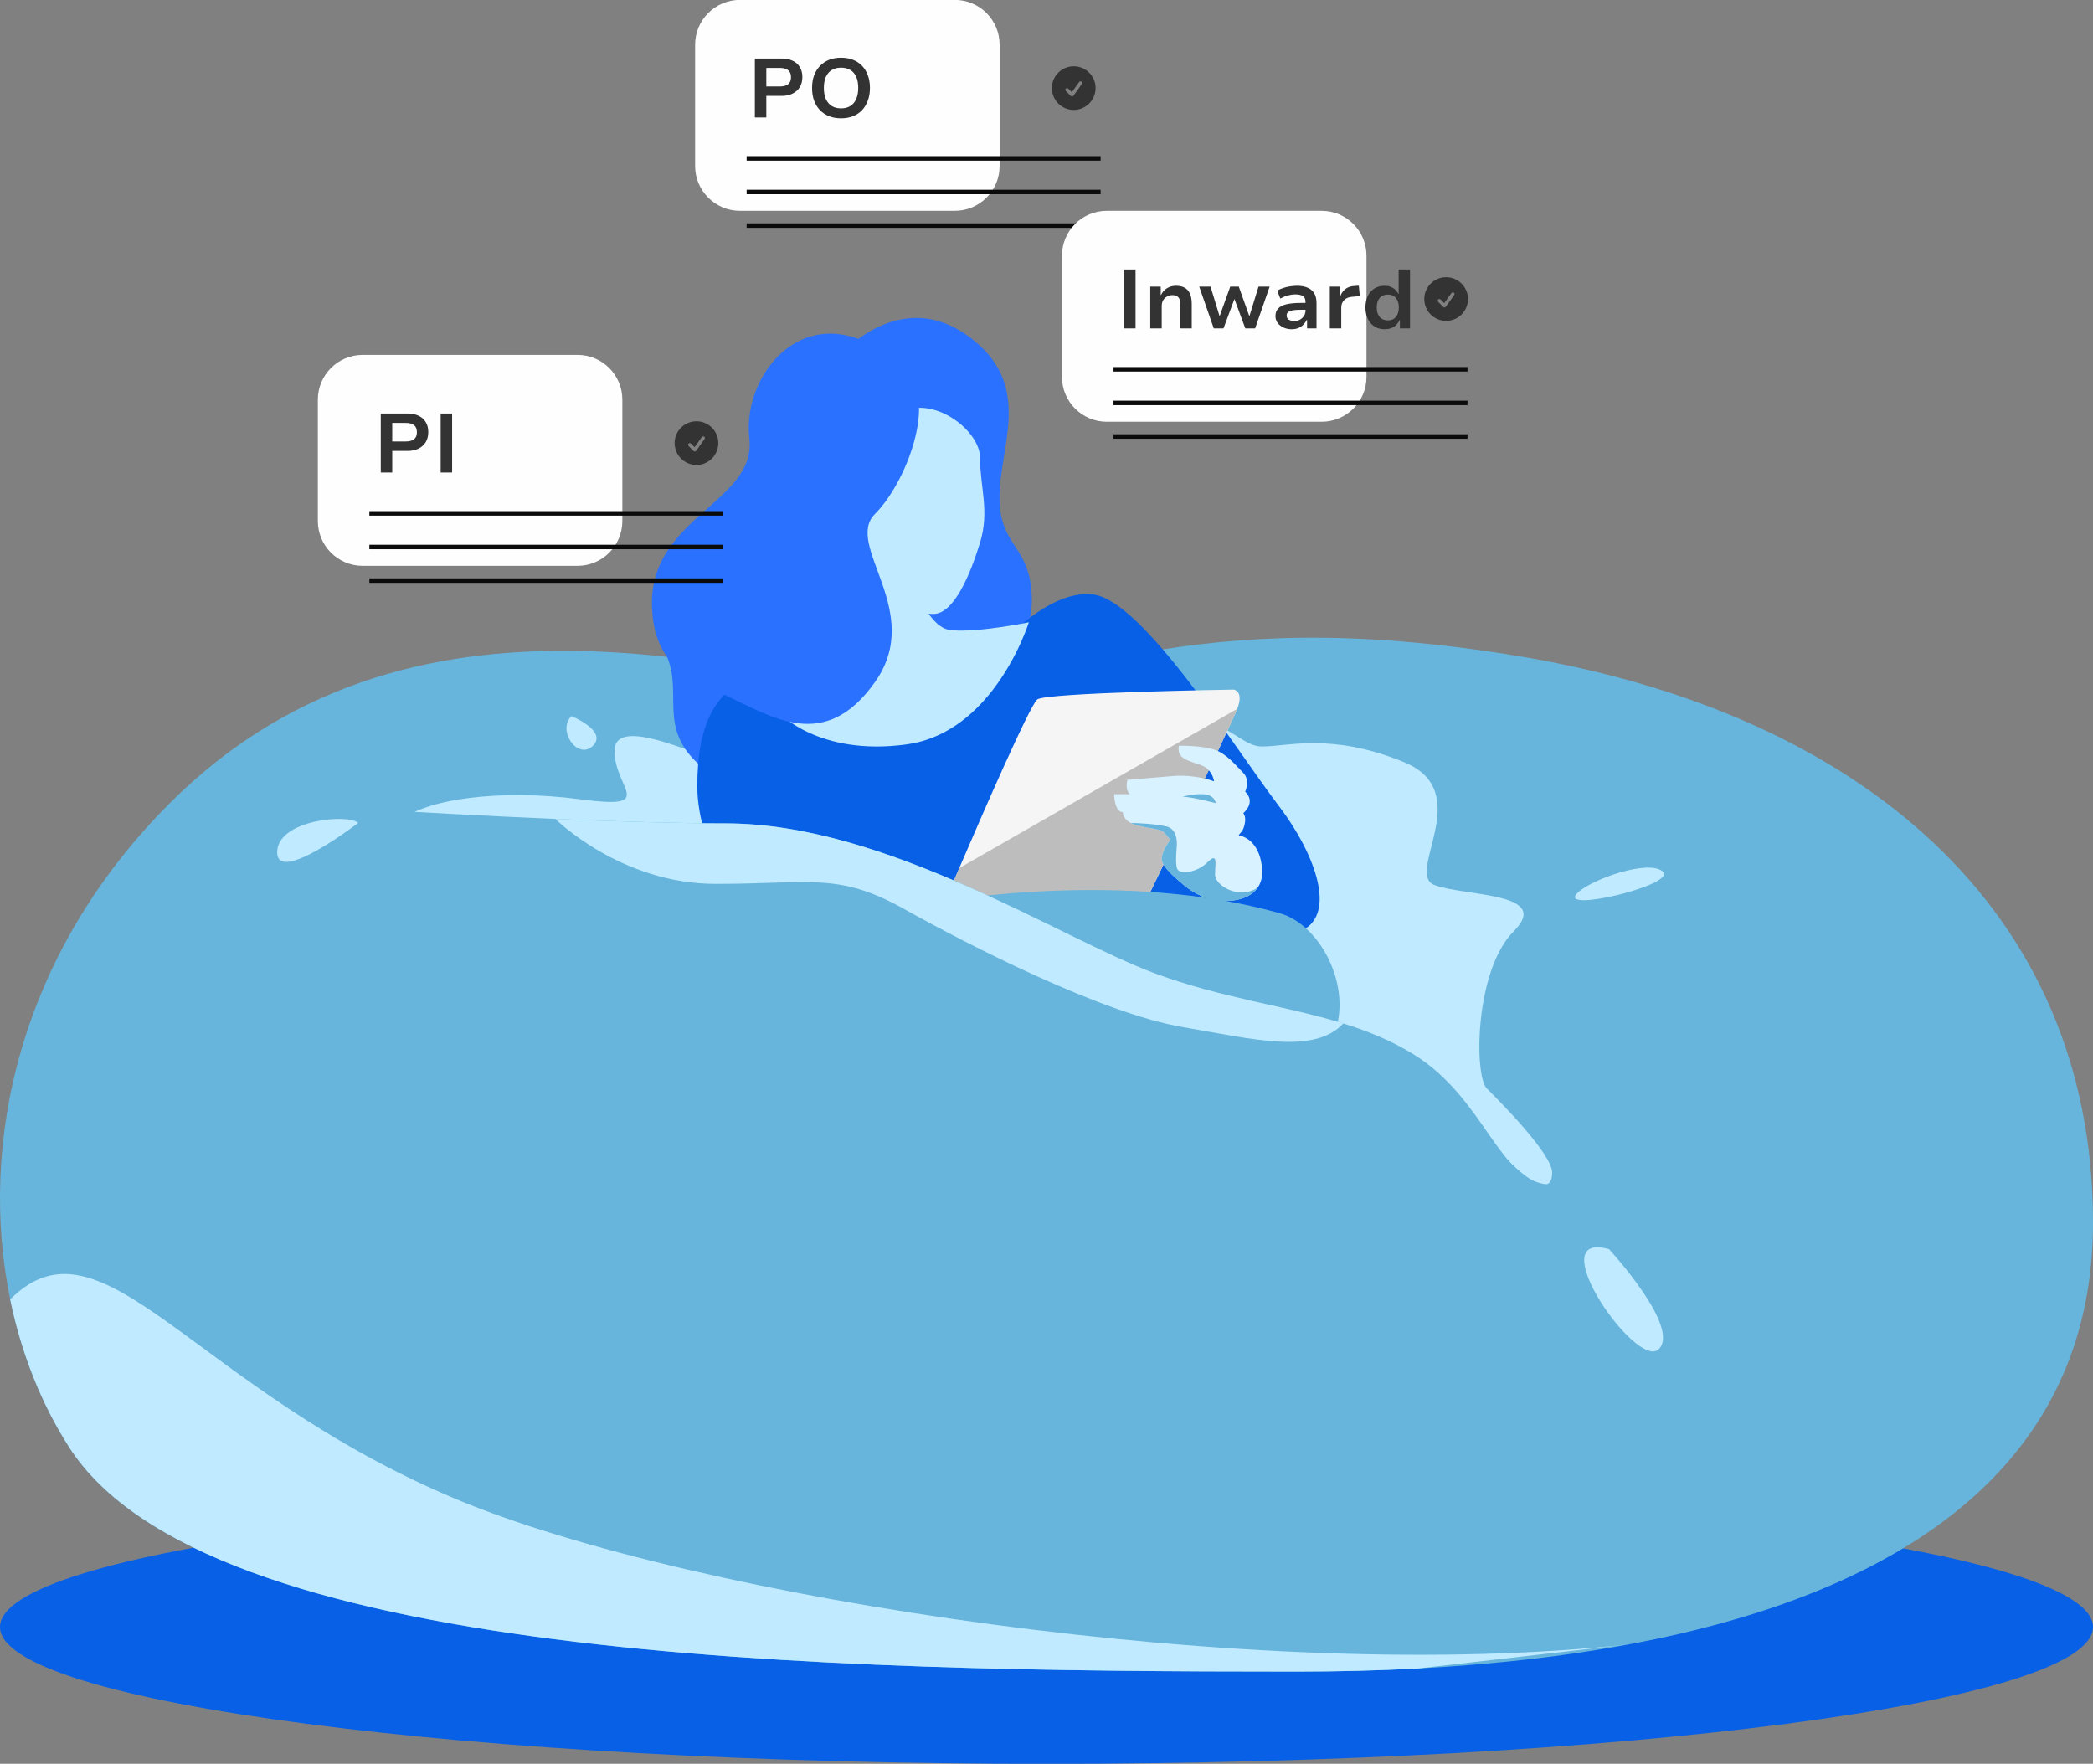 <svg width="178" height="150" viewBox="0 0 178 150" fill="none" xmlns="http://www.w3.org/2000/svg">
<rect x="0" y="0" width="178" height="150" fill="#808080" stroke="none"/>
<path d="M89 150.008C138.154 150.008 178.001 144.797 178.001 138.367C178.001 131.938 138.154 126.727 89 126.727C39.847 126.727 0 131.938 0 138.367C0 144.797 39.847 150.008 89 150.008Z" fill="#0860E6"/>
<path d="M178.001 103.968C178.001 120.799 167.22 131.592 149.055 137.269C149.053 137.269 149.047 137.271 149.045 137.271C140.938 139.803 131.358 141.318 120.612 141.894C117.269 142.071 113.811 142.16 110.248 142.16C69.594 142.16 17.468 141.185 5.872 123.064C3.533 119.412 1.823 115.14 0.868 110.51C-1.858 97.271 1.618 81.123 14.439 68.305C36.125 46.619 66.104 58.712 77.114 58.712C90.764 58.712 100.438 50.992 129.289 55.824C158.14 60.656 178.001 77.285 178.001 103.968Z" fill="#67B5DC"/>
<path d="M64.12 65.84C59.343 64.298 52.261 60.679 52.261 63.88C52.261 67.082 56.011 68.859 49.297 67.971C42.582 67.082 35.879 67.921 33.775 70.025C33.775 70.025 40.577 74.407 47.029 75.017C53.482 75.627 67.085 83.475 74.846 85.219C82.606 86.963 119.229 91.933 119.229 91.933C119.229 91.933 125.769 96.206 128.211 98.648C130.652 101.089 132.004 101.351 132.004 99.738C132.004 98.125 127.535 93.656 126.445 92.566C125.355 91.476 125.42 82.516 128.734 79.203C132.047 75.889 124.635 76.238 122.02 75.279C119.404 74.32 125.595 67.344 119.404 64.815C113.213 62.286 109.54 63.485 107.339 63.485C105.138 63.485 104.047 60.127 97.076 60.902C90.105 61.676 74.392 69.154 64.12 65.84Z" fill="#BFEAFF"/>
<path d="M70.71 30.982C70.71 30.982 76.394 23.576 82.955 29.063C87.751 33.074 85.004 38.001 85.004 42.317C85.004 46.634 87.751 46.328 87.751 51.081C87.751 55.833 82.874 59.888 77.116 57.097C71.358 54.307 69.701 43.364 71.271 37.609C72.84 31.854 70.71 30.982 70.71 30.982Z" fill="#2A71FF"/>
<path d="M56.73 55.863C58.191 59.321 55.488 62.475 60.72 65.999C65.952 69.523 86.464 64.398 87.5 52.922C88.536 41.446 58.758 50.486 56.73 55.863Z" fill="#2A71FF"/>
<path d="M84.219 55.824C84.219 55.824 88.754 50.036 92.983 50.559C97.212 51.082 105.016 63.617 108.744 68.522C112.472 73.426 114.237 79.508 108.744 79.508C103.25 79.508 97.561 76.173 97.561 76.173C97.561 76.173 72.649 83.04 68.003 81.144C63.357 79.247 59.303 72.184 59.303 66.887C59.303 61.589 60.742 58.121 65.646 56.913C70.551 55.704 84.219 55.824 84.219 55.824Z" fill="#0860E6"/>
<path d="M87.499 52.923C87.499 52.923 86.566 55.929 84.397 58.717C82.736 60.852 80.355 62.861 77.114 63.306C69.635 64.336 66.234 60.609 66.234 60.609C66.234 60.609 70.517 56.881 70.517 54.134C70.517 51.388 70.517 48.837 70.517 48.837L77.114 48.162C77.114 48.162 78.626 53.253 80.732 53.567C80.829 53.582 80.931 53.593 81.038 53.601C83.254 53.797 87.499 52.923 87.499 52.923Z" fill="#BFEAFF"/>
<path d="M77.418 34.761C80.185 34.175 83.347 36.869 83.347 38.918C83.347 41.446 84.175 43.452 83.347 46.155C82.519 48.858 81.124 52.215 79.38 52.215C77.636 52.215 72.927 51.343 71.619 47.594C70.311 43.844 70.224 39.136 71.052 36.869C71.881 34.602 75.712 35.123 77.418 34.761Z" fill="#BFEAFF"/>
<path d="M77.115 31.637C79.674 34.196 77.069 41.054 74.409 43.714C71.749 46.373 78.682 51.994 74.409 58.013C70.136 64.031 65.693 60.986 61.6 59.082C59.302 58.013 55.443 56.924 55.443 51.256C55.443 43.975 64.34 42.632 63.727 37.305C63.03 31.244 69.549 24.071 77.115 31.637Z" fill="#2A71FF"/>
<path d="M105.223 60.281C104.634 61.793 97.134 77.295 97.134 77.295L80.743 76.644L80.382 76.631C80.382 76.631 80.418 76.547 80.484 76.393C80.659 75.977 81.057 75.046 81.58 73.824C83.586 69.152 87.481 60.213 88.198 59.497C88.797 58.895 104.93 58.647 104.93 58.647C104.93 58.647 105.811 58.767 105.223 60.281Z" fill="#F5F5F5"/>
<path d="M105.223 60.282C104.635 61.794 97.135 77.296 97.135 77.296L80.743 76.645L80.484 76.394C80.66 75.978 81.057 75.047 81.581 73.825L105.223 60.282Z" fill="#BDBDBD"/>
<path d="M107.339 74.21C107.339 74.704 107.208 75.133 106.959 75.489C106.455 76.216 105.46 76.63 104.1 76.63C102.073 76.63 100.516 75.126 100.516 75.126C100.516 75.126 99.261 74.144 98.889 73.404C98.52 72.661 99.543 71.419 99.543 71.419L98.999 70.788C98.661 70.451 97.691 70.482 96.569 70.145C96.417 70.1 96.286 70.045 96.176 69.988H96.174C95.457 69.619 95.488 69.065 95.488 69.065C94.769 69.065 94.748 67.54 94.748 67.54H96.077C95.643 67.103 95.881 66.318 95.881 66.318C95.881 66.318 97.822 66.166 99.739 65.999C101.607 65.837 103.166 66.415 103.252 66.446C103.25 66.415 103.171 65.871 102.748 65.447C102.313 65.01 101.887 65.044 100.94 64.641C99.99 64.236 100.262 63.419 100.262 63.419C100.699 63.419 102.29 63.419 103.315 63.767C104.341 64.118 105.125 65.12 105.735 65.729C106.344 66.341 105.9 67.323 105.9 67.323C106.855 68.275 105.735 69.154 105.735 69.154C105.735 69.154 106.106 69.522 105.735 70.483C105.683 70.618 105.539 70.807 105.337 71.032C106.703 71.322 107.339 72.706 107.339 74.21Z" fill="#D9F2FF"/>
<path d="M106.959 75.487V75.49C106.454 76.217 105.46 76.631 104.1 76.631C102.072 76.631 100.516 75.126 100.516 75.126C100.516 75.126 99.26 74.145 98.889 73.405C98.52 72.662 99.543 71.42 99.543 71.42L98.998 70.789C98.661 70.452 97.691 70.483 96.568 70.146C96.416 70.101 96.286 70.046 96.176 69.989C96.731 69.989 98.344 70.07 99.216 70.287C100.089 70.504 100.089 71.55 100.089 71.791C100.089 72.032 99.935 73.238 100.089 73.824C100.241 74.407 101.766 74.255 102.682 73.34C103.597 72.424 103.336 73.447 103.336 74.386C103.336 75.323 105.392 76.547 106.959 75.487Z" fill="#67B5DC"/>
<path d="M100.569 67.758C100.569 67.758 101.856 67.409 102.618 67.584C103.381 67.758 103.381 68.303 103.381 68.303C103.381 68.303 101.332 67.758 100.569 67.758Z" fill="#67B5DC"/>
<path d="M80.383 76.631C80.383 76.631 95.743 73.934 108.875 77.677C112.233 78.635 114.891 83.694 113.583 87.618C112.276 91.542 96.887 89.246 92.904 85.264C88.922 81.281 80.383 76.631 80.383 76.631Z" fill="#67B5DC"/>
<path d="M91.279 109.068C48.642 101.874 28.369 96.25 23.137 87.617C17.905 78.985 23.137 68.301 23.137 68.301C23.137 68.301 35.272 69.138 47.232 69.646C52.433 69.865 57.599 70.025 61.722 70.025C75.325 70.025 90.105 79.769 98.214 82.778C103.901 84.889 109.342 85.522 114.244 87.042C116.329 87.688 118.32 88.496 120.188 89.647C126.445 93.503 127.468 100.754 132.004 100.754C132.004 100.755 133.914 116.262 91.279 109.068Z" fill="#67B5DC"/>
<path d="M136.843 106.234C130.893 104.548 139.207 116.601 141.077 114.731C142.947 112.861 136.843 106.234 136.843 106.234Z" fill="#BFEAFF"/>
<path d="M134.14 75.954C132.408 77.686 142.551 75.264 141.433 74.146C140.315 73.029 135.329 74.765 134.14 75.954Z" fill="#BFEAFF"/>
<path d="M30.461 69.988C29.662 69.189 23.572 69.698 23.572 72.488C23.572 75.278 30.461 69.988 30.461 69.988Z" fill="#BFEAFF"/>
<path d="M48.599 60.901C47.34 62.16 49.171 64.678 50.43 63.419C51.689 62.16 48.599 60.901 48.599 60.901Z" fill="#BFEAFF"/>
<path d="M138.603 139.83L120.613 141.893C117.269 142.071 113.811 142.16 110.248 142.16C69.594 142.16 17.469 141.184 5.872 123.063C3.534 119.411 1.823 115.14 0.868 110.509L0.871 110.502C8.732 102.641 16.336 118.093 38.833 127.51C58.892 135.907 106.88 143.365 138.603 139.83Z" fill="#BFEAFF"/>
<path d="M114.245 87.042C111.736 89.707 106.578 88.376 100.569 87.345C93.702 86.168 82.453 80.413 76.868 77.295C71.281 74.176 68.981 75.17 60.872 75.17C52.763 75.17 47.232 69.645 47.232 69.645C52.433 69.865 57.599 70.025 61.722 70.025C75.325 70.025 90.105 79.769 98.214 82.778C103.901 84.889 109.343 85.522 114.245 87.042Z" fill="#BFEAFF"/>
<path d="M27.031 33.994C27.031 31.889 28.737 30.183 30.842 30.183H49.116C51.221 30.183 52.927 31.889 52.927 33.994V44.31C52.927 46.414 51.221 48.121 49.116 48.121H30.842C28.737 48.121 27.031 46.414 27.031 44.31V33.994Z" fill="#FEFEFE"/>
<path d="M32.383 40.184V35.169H34.667C35.032 35.169 35.345 35.233 35.605 35.361C35.871 35.485 36.073 35.665 36.21 35.902C36.352 36.134 36.423 36.416 36.423 36.748C36.423 37.071 36.352 37.353 36.21 37.595C36.068 37.832 35.864 38.017 35.598 38.15C35.338 38.282 35.027 38.349 34.667 38.349H33.358V40.184H32.383ZM33.358 37.545H34.503C34.811 37.545 35.046 37.483 35.207 37.36C35.373 37.232 35.456 37.031 35.456 36.755C35.456 36.485 35.376 36.286 35.214 36.158C35.053 36.03 34.816 35.966 34.503 35.966H33.358V37.545ZM37.475 40.184V35.169H38.45V40.184H37.475Z" fill="#333333"/>
<g clip-path="url(#clip0_1602_21328)">
<path fill-rule="evenodd" clip-rule="evenodd" d="M57.373 37.684C57.373 36.658 58.205 35.826 59.231 35.826C60.257 35.826 61.089 36.658 61.089 37.684C61.089 38.71 60.257 39.542 59.231 39.542C58.205 39.542 57.373 38.71 57.373 37.684ZM59.919 37.338C59.965 37.274 59.95 37.185 59.885 37.139C59.821 37.093 59.732 37.108 59.686 37.172L59.07 38.035L58.76 37.726C58.704 37.67 58.614 37.67 58.558 37.726C58.502 37.782 58.502 37.872 58.558 37.928L58.987 38.356C59.017 38.386 59.058 38.401 59.1 38.398C59.142 38.394 59.18 38.373 59.204 38.339L59.919 37.338Z" fill="#333333"/>
</g>
<path d="M31.413 43.661H61.517" stroke="#0B0B0B" stroke-width="0.381"/>
<path d="M31.413 46.519H61.517" stroke="#0B0B0B" stroke-width="0.381"/>
<path d="M31.413 49.377H61.517" stroke="#0B0B0B" stroke-width="0.381"/>
<path d="M59.116 3.802C59.116 1.698 60.822 -0.008 62.927 -0.008H81.201C83.306 -0.008 85.012 1.698 85.012 3.802V14.118C85.012 16.223 83.306 17.929 81.201 17.929H62.927C60.822 17.929 59.116 16.223 59.116 14.118V3.802Z" fill="#FEFEFE"/>
<path d="M64.197 9.993V4.978H66.48C66.845 4.978 67.158 5.042 67.419 5.17C67.685 5.293 67.886 5.473 68.024 5.71C68.166 5.943 68.237 6.225 68.237 6.557C68.237 6.879 68.166 7.162 68.024 7.403C67.882 7.641 67.677 7.825 67.412 7.958C67.151 8.091 66.841 8.157 66.48 8.157H65.171V9.993H64.197ZM65.171 7.354H66.317C66.625 7.354 66.859 7.292 67.021 7.169C67.187 7.041 67.27 6.839 67.27 6.564C67.27 6.294 67.189 6.095 67.028 5.967C66.867 5.839 66.629 5.775 66.317 5.775H65.171V7.354ZM71.53 10.064C71.156 10.064 70.816 10.005 70.513 9.886C70.214 9.767 69.956 9.597 69.738 9.374C69.519 9.146 69.351 8.874 69.233 8.556C69.119 8.238 69.062 7.88 69.062 7.482C69.062 7.083 69.119 6.728 69.233 6.415C69.351 6.097 69.519 5.827 69.738 5.604C69.956 5.376 70.214 5.203 70.513 5.085C70.816 4.966 71.156 4.907 71.53 4.907C71.9 4.907 72.237 4.966 72.54 5.085C72.844 5.203 73.102 5.374 73.316 5.597C73.529 5.82 73.693 6.09 73.806 6.408C73.925 6.725 73.984 7.081 73.984 7.475C73.984 7.873 73.925 8.231 73.806 8.549C73.693 8.866 73.529 9.139 73.316 9.367C73.102 9.594 72.844 9.767 72.54 9.886C72.237 10.005 71.9 10.064 71.53 10.064ZM71.53 9.217C71.838 9.217 72.099 9.151 72.313 9.018C72.531 8.881 72.697 8.684 72.811 8.428C72.929 8.167 72.988 7.852 72.988 7.482C72.988 7.107 72.931 6.792 72.818 6.536C72.704 6.28 72.538 6.085 72.32 5.952C72.102 5.82 71.838 5.753 71.53 5.753C71.222 5.753 70.959 5.82 70.74 5.952C70.522 6.085 70.354 6.28 70.236 6.536C70.122 6.792 70.065 7.107 70.065 7.482C70.065 7.852 70.122 8.167 70.236 8.428C70.354 8.684 70.522 8.881 70.74 9.018C70.959 9.151 71.222 9.217 71.53 9.217Z" fill="#333333"/>
<g clip-path="url(#clip1_1602_21328)">
<path fill-rule="evenodd" clip-rule="evenodd" d="M89.458 7.492C89.458 6.466 90.29 5.635 91.316 5.635C92.342 5.635 93.173 6.466 93.173 7.492C93.173 8.518 92.342 9.35 91.316 9.35C90.29 9.35 89.458 8.518 89.458 7.492ZM92.004 7.147C92.049 7.083 92.035 6.993 91.97 6.947C91.906 6.902 91.817 6.916 91.771 6.981L91.155 7.844L90.845 7.534C90.789 7.479 90.699 7.479 90.643 7.534C90.587 7.59 90.587 7.681 90.643 7.736L91.072 8.165C91.102 8.195 91.143 8.21 91.185 8.206C91.227 8.203 91.265 8.181 91.289 8.147L92.004 7.147Z" fill="#333333"/>
</g>
<path d="M63.498 13.47H93.602" stroke="#0B0B0B" stroke-width="0.381"/>
<path d="M63.498 16.328H93.602" stroke="#0B0B0B" stroke-width="0.381"/>
<path d="M63.498 19.186H93.602" stroke="#0B0B0B" stroke-width="0.381"/>
<path d="M90.317 21.74C90.317 19.636 92.023 17.93 94.128 17.93H112.402C114.507 17.93 116.213 19.636 116.213 21.74V32.056C116.213 34.161 114.507 35.867 112.402 35.867H94.128C92.023 35.867 90.317 34.161 90.317 32.056V21.74Z" fill="#FEFEFE"/>
<path d="M95.598 27.931V22.916H96.573V27.931H95.598ZM97.825 27.931V24.374H98.714V25.093H98.736C98.854 24.841 99.025 24.647 99.248 24.509C99.475 24.372 99.729 24.303 100.009 24.303C100.303 24.303 100.549 24.357 100.749 24.466C100.948 24.576 101.097 24.744 101.197 24.971C101.301 25.199 101.353 25.486 101.353 25.832V27.931H100.386V25.868C100.386 25.707 100.362 25.569 100.315 25.455C100.272 25.341 100.201 25.254 100.101 25.192C100.002 25.13 99.871 25.1 99.71 25.1C99.535 25.1 99.378 25.14 99.241 25.221C99.103 25.301 98.994 25.41 98.913 25.548C98.838 25.68 98.8 25.832 98.8 26.003V27.931H97.825ZM103.227 27.931L101.989 24.374H102.949L103.718 26.885H103.725L104.628 24.374H105.354L106.25 26.885H106.257L107.032 24.374H107.979L106.741 27.931H105.909L104.963 25.37H105.005L104.052 27.931H103.227ZM109.851 28.002C109.59 28.002 109.356 27.952 109.147 27.852C108.938 27.753 108.772 27.62 108.649 27.454C108.531 27.283 108.471 27.091 108.471 26.878C108.471 26.617 108.547 26.404 108.699 26.238C108.855 26.072 109.093 25.951 109.41 25.875C109.733 25.799 110.143 25.761 110.641 25.761H111.153V26.344H110.698C110.48 26.344 110.29 26.352 110.129 26.366C109.972 26.38 109.842 26.406 109.738 26.444C109.633 26.477 109.555 26.525 109.503 26.586C109.451 26.648 109.425 26.729 109.425 26.828C109.425 26.989 109.484 27.108 109.602 27.184C109.726 27.26 109.887 27.298 110.086 27.298C110.257 27.298 110.413 27.26 110.556 27.184C110.698 27.103 110.812 26.997 110.897 26.864C110.982 26.731 111.025 26.586 111.025 26.43V25.669C111.025 25.431 110.952 25.268 110.804 25.178C110.657 25.083 110.439 25.036 110.15 25.036C109.956 25.036 109.754 25.064 109.545 25.121C109.342 25.173 109.121 25.263 108.884 25.391L108.621 24.715C108.787 24.621 108.96 24.545 109.14 24.488C109.325 24.426 109.517 24.381 109.716 24.353C109.915 24.32 110.115 24.303 110.314 24.303C110.65 24.303 110.942 24.355 111.189 24.459C111.44 24.559 111.632 24.718 111.765 24.936C111.898 25.149 111.964 25.431 111.964 25.782V27.931H111.16V27.205H111.132C111.061 27.352 110.966 27.487 110.847 27.611C110.733 27.729 110.593 27.824 110.427 27.895C110.262 27.966 110.069 28.002 109.851 28.002ZM113.094 27.931V24.374H113.94V25.242H113.969C114.049 24.981 114.189 24.768 114.388 24.602C114.592 24.436 114.843 24.343 115.142 24.324L115.562 24.296L115.647 25.185L114.979 25.242C114.685 25.266 114.459 25.363 114.303 25.534C114.146 25.7 114.068 25.906 114.068 26.152V27.931H113.094ZM117.768 28.002C117.431 28.002 117.14 27.924 116.893 27.767C116.646 27.611 116.457 27.392 116.324 27.113C116.191 26.833 116.125 26.51 116.125 26.145C116.125 25.79 116.189 25.472 116.317 25.192C116.45 24.912 116.637 24.694 116.879 24.538C117.125 24.381 117.415 24.303 117.747 24.303C118.036 24.303 118.28 24.367 118.479 24.495C118.678 24.618 118.828 24.787 118.927 25H118.949V22.916H119.916V27.931H119.055V27.212H119.027C118.913 27.473 118.747 27.67 118.529 27.803C118.316 27.935 118.062 28.002 117.768 28.002ZM118.031 27.248C118.325 27.248 118.553 27.151 118.714 26.956C118.88 26.762 118.963 26.491 118.963 26.145C118.963 25.804 118.88 25.536 118.714 25.341C118.553 25.147 118.325 25.05 118.031 25.05C117.737 25.05 117.505 25.147 117.334 25.341C117.168 25.536 117.085 25.804 117.085 26.145C117.085 26.491 117.168 26.762 117.334 26.956C117.505 27.151 117.737 27.248 118.031 27.248Z" fill="#333333"/>
<g clip-path="url(#clip2_1602_21328)">
<path fill-rule="evenodd" clip-rule="evenodd" d="M121.129 25.43C121.129 24.404 121.961 23.573 122.987 23.573C124.013 23.573 124.844 24.404 124.844 25.43C124.844 26.456 124.013 27.288 122.987 27.288C121.961 27.288 121.129 26.456 121.129 25.43ZM123.674 25.085C123.72 25.021 123.705 24.931 123.641 24.886C123.577 24.84 123.488 24.855 123.442 24.919L122.825 25.782L122.516 25.472C122.46 25.416 122.37 25.416 122.314 25.472C122.258 25.528 122.258 25.619 122.314 25.674L122.743 26.103C122.772 26.133 122.814 26.148 122.855 26.145C122.897 26.141 122.936 26.119 122.96 26.085L123.674 25.085Z" fill="#333333"/>
</g>
<path d="M94.7 31.408H124.805" stroke="#0B0B0B" stroke-width="0.381"/>
<path d="M94.7 34.266H124.805" stroke="#0B0B0B" stroke-width="0.381"/>
<path d="M94.7 37.123H124.805" stroke="#0B0B0B" stroke-width="0.381"/>
<defs>
<clipPath id="clip0_1602_21328">
<rect width="4.573" height="4.573" fill="white" transform="translate(56.944 35.398)"/>
</clipPath>
<clipPath id="clip1_1602_21328">
<rect width="4.573" height="4.573" fill="white" transform="translate(89.029 5.206)"/>
</clipPath>
<clipPath id="clip2_1602_21328">
<rect width="4.573" height="4.573" fill="white" transform="translate(120.7 23.144)"/>
</clipPath>
</defs>
</svg>
